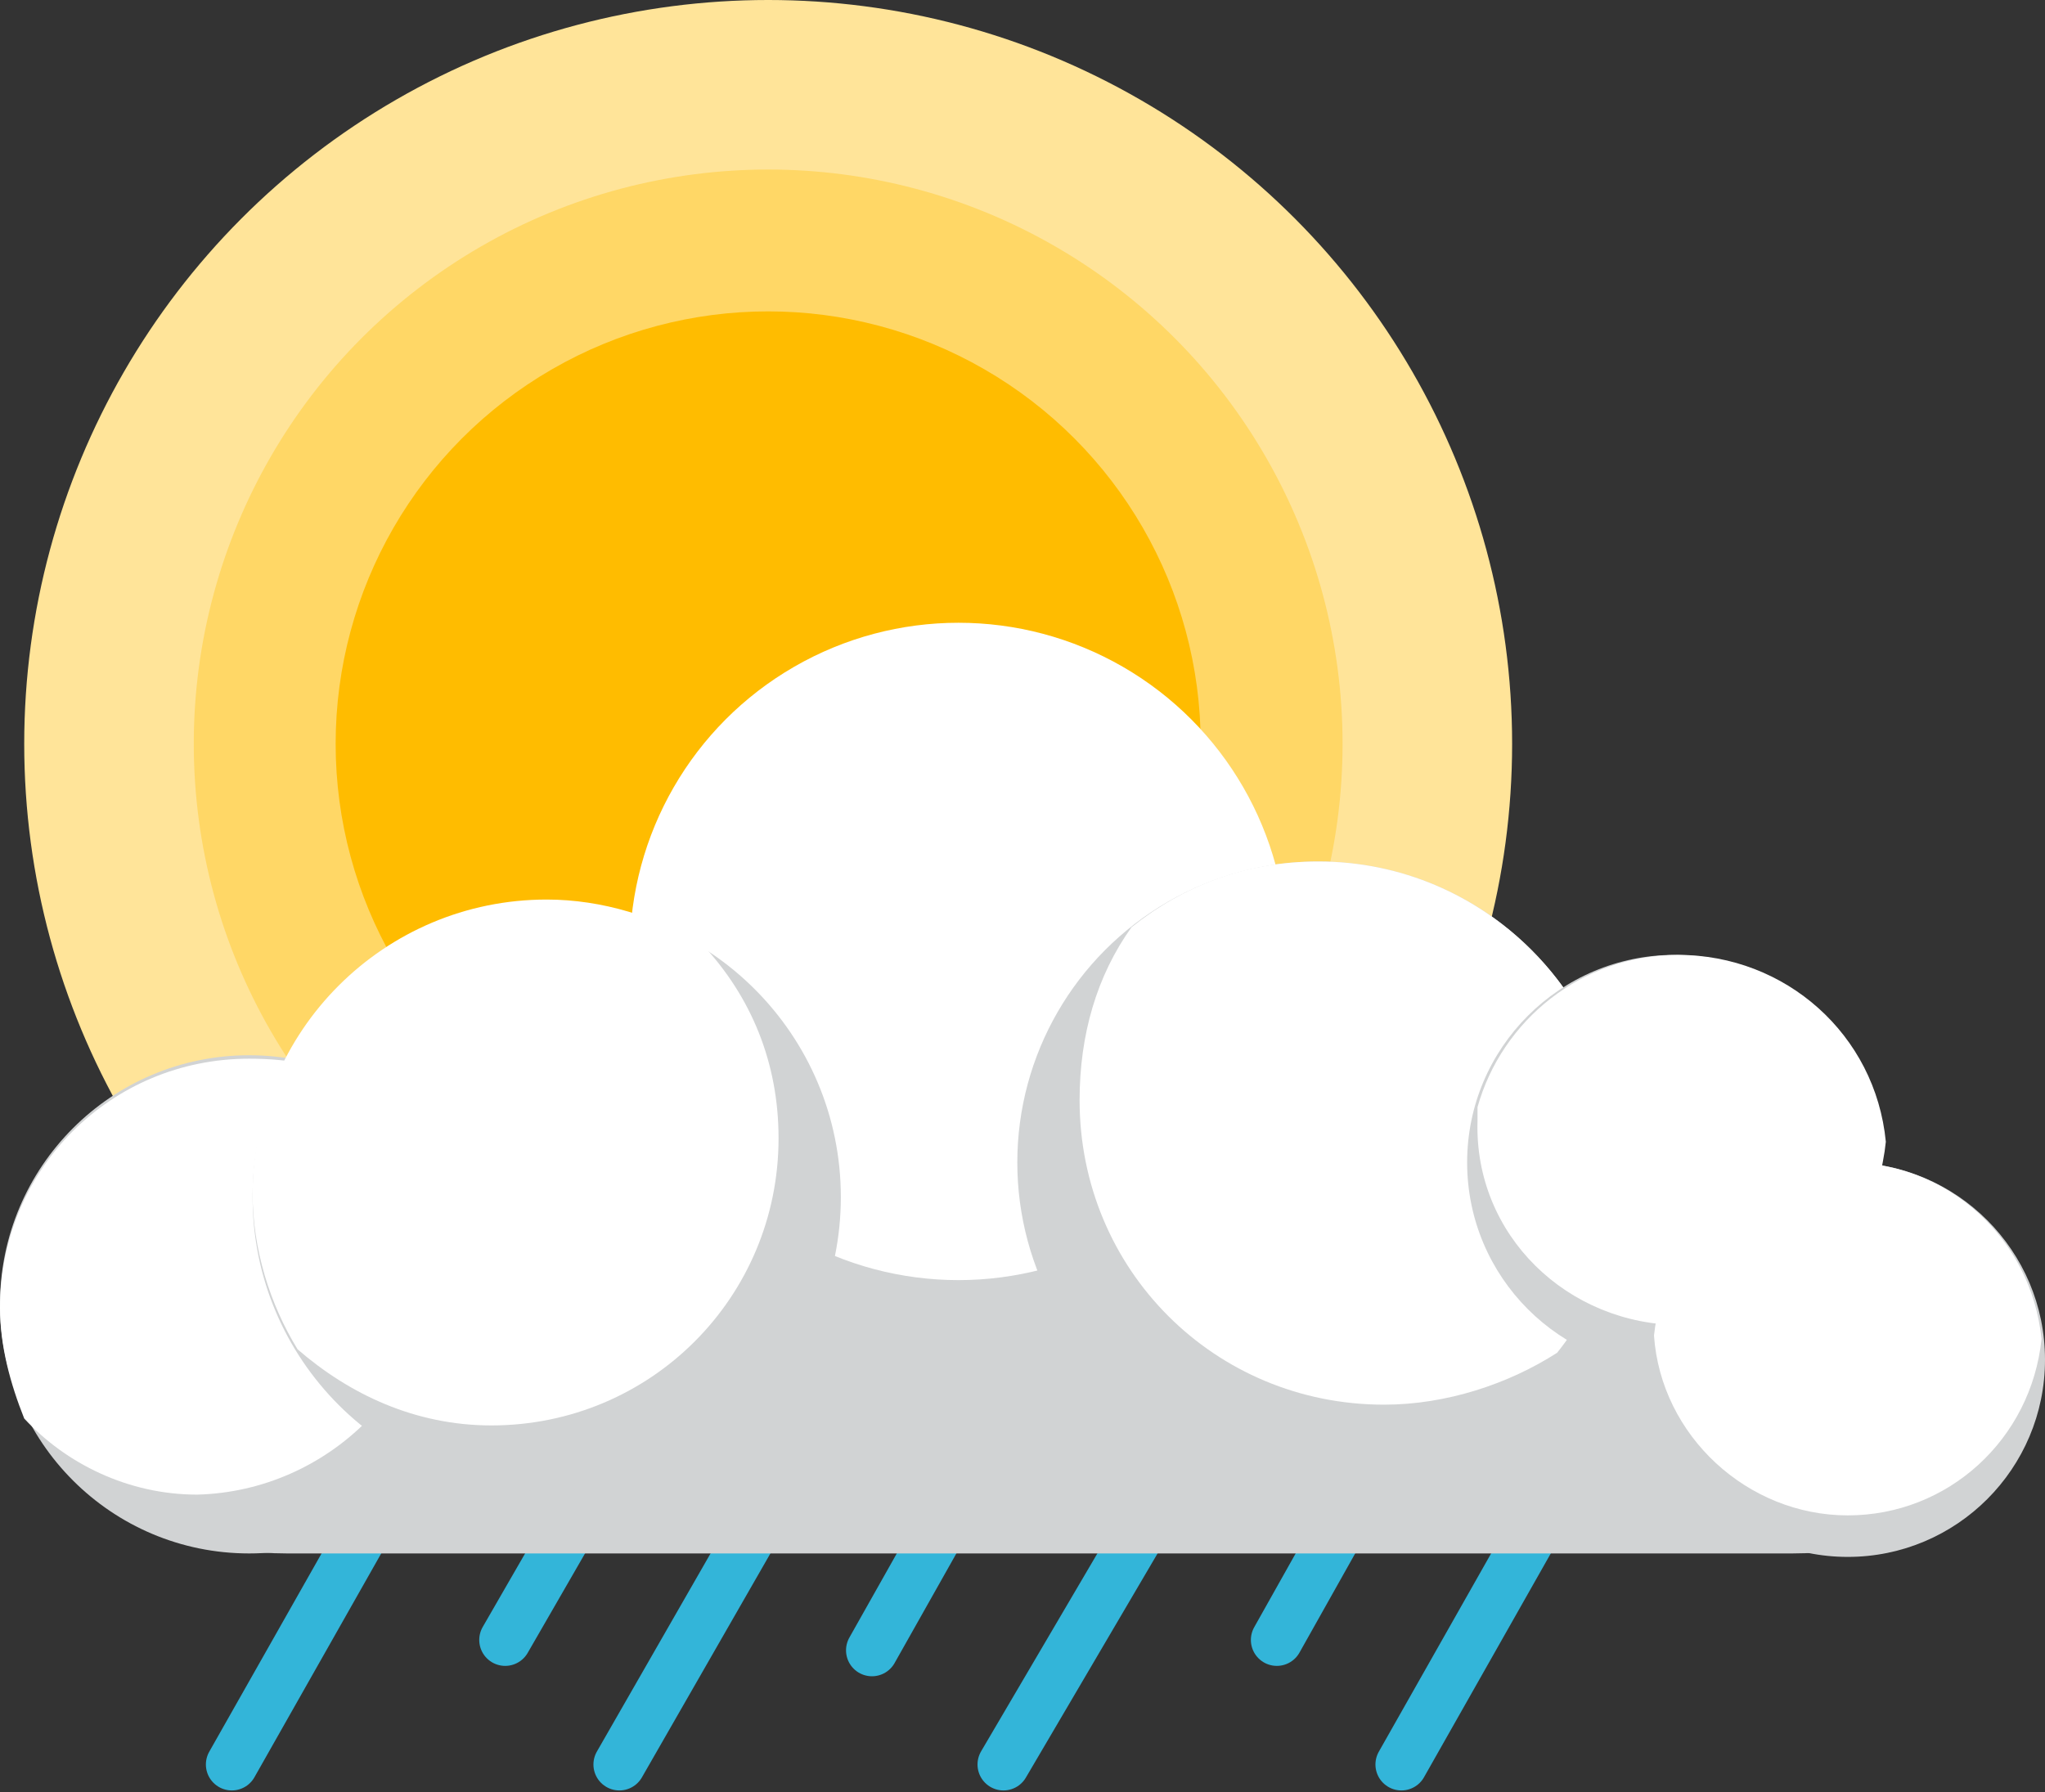 <?xml version="1.0" encoding="utf-8"?>
<!-- Generator: Adobe Illustrator 21.0.0, SVG Export Plug-In . SVG Version: 6.00 Build 0)  -->
<svg version="1.1" id="sunnyShowersIcon" xmlns="http://www.w3.org/2000/svg" xmlns:xlink="http://www.w3.org/1999/xlink" x="0px"
	 y="0px" viewBox="0 0 59.1 51.8" style="enable-background:new 0 0 59.1 51.8;" xml:space="preserve">
<rect x="0" y="0" width="59.1" height="51.8" fill="#333333" stroke="none"/>
<style type="text/css">
	.st0{fill:#33B5D9;}
	.st1{fill:#00A2CF;}
	.st2{fill:#FFE499;}
	.st3{fill:#FFD766;}
	.st4{fill:#FFBC00;}
	.st5{fill:none;stroke:#33B5D9;stroke-width:1.5;stroke-linecap:round;stroke-miterlimit:10;}
	.st6{fill:#D1D3D4;}
	.st7{fill:#FFFFFF;}
</style>
<g id="rain">
	<path class="st0" d="M15.8,40.6c-0.1,0.4-0.3,2.7-0.7,3.4c-0.1,0.2-0.2,0.3-0.3,0.5c-0.3,0.2-0.7,0.2-0.9,0.1
		c-0.5-0.3-0.5-1.1-0.1-1.9C14,42.1,15.1,41.1,15.8,40.6z"/>
	<path class="st0" d="M20,39.4c-0.1,0.6-0.4,3.5-1,4.4c-0.1,0.2-0.3,0.4-0.5,0.6c-0.4,0.2-0.9,0.3-1.2,0.1c-0.7-0.4-0.7-1.5-0.1-2.5
		C17.6,41.2,19.1,40,20,39.4z"/>
	<path class="st0" d="M44.3,39.6c-0.1,0.5-0.4,3.3-0.9,4.2c-0.1,0.2-0.3,0.4-0.4,0.6c-0.4,0.2-0.8,0.3-1.2,0.1
		c-0.6-0.4-0.7-1.4-0.1-2.4C42,41.4,43.5,40.2,44.3,39.6z"/>
	<path class="st1" d="M26.4,43.4c-0.6,1-1.6,1.5-2.2,1.1c-0.7-0.4-0.7-1.5-0.1-2.5s3.3-3,3.3-3S27,42.4,26.4,43.4z"/>
	<path class="st0" d="M36.4,40.3c-0.1,0.5-0.4,2.9-0.8,3.7c-0.1,0.2-0.2,0.4-0.4,0.5c-0.4,0.2-0.7,0.2-1,0.1
		c-0.5-0.3-0.6-1.2-0.1-2.1C34.4,41.9,35.7,40.8,36.4,40.3z"/>
	<path class="st0" d="M33.7,40.3c-0.1,0.5-0.4,2.9-0.8,3.7c-0.1,0.2-0.2,0.4-0.4,0.5c-0.4,0.2-0.7,0.2-1,0.1
		c-0.5-0.3-0.6-1.2-0.1-2.1C31.8,41.9,33,40.9,33.7,40.3z"/>
	<path class="st0" d="M26.9,40.2c-0.1,0.5-0.4,3-0.8,3.8c-0.1,0.2-0.2,0.4-0.4,0.5c-0.4,0.2-0.7,0.2-1,0.1c-0.6-0.3-0.6-1.3-0.1-2.2
		C24.8,41.8,26.1,40.7,26.9,40.2z"/>
</g>
<g id="sun">
	<g id="outerRepeat">
		<circle id="outer" class="st2" cx="22.2" cy="21.5" r="21.5"/>
	</g>
	<g id="middleRepeat">
		<circle id="middle" class="st3" cx="22.2" cy="21.5" r="16.6"/>
	</g>
	<circle id="inner" class="st4" cx="22.2" cy="21.5" r="12.5"/>
</g>
<g id="dashedLines">
	<line class="st5" x1="14.8" y1="36.7" x2="6.7" y2="51"/>
	<line class="st5" x1="27.4" y1="25.2" x2="14.6" y2="47.4"/>
	<line class="st5" x1="28.4" y1="32.7" x2="17.9" y2="51"/>
	<line class="st5" x1="31.4" y1="36.7" x2="25.2" y2="47.7"/>
	<line class="st5" x1="38.4" y1="35" x2="29" y2="51"/>
	<line class="st5" x1="46.9" y1="29.6" x2="36.9" y2="47.4"/>
	<line class="st5" x1="48.6" y1="36.7" x2="40.5" y2="51"/>
</g>
<g id="cloud">
	<path class="st6" d="M59,39.7c0,2.9-3.2,5.2-7.2,5.2H8.3c-4,0-7.2-2.3-7.2-5.2l0,0c0-2.9,3.2-5.2,7.2-5.2h43.5
		C55.8,34.6,59,36.9,59,39.7L59,39.7z"/>
	<circle class="st7" cx="27.7" cy="27.5" r="9.5"/>
	<circle class="st6" cx="38.1" cy="33.6" r="8.7"/>
	<path class="st7" d="M38.1,24.9c-2.1,0-3.9,0.7-5.4,1.9c-1,1.4-1.5,3.1-1.5,5c0,4.9,3.9,8.8,8.8,8.8c1.8,0,3.6-0.6,5-1.5
		c1.2-1.5,1.9-3.4,1.9-5.4C46.8,28.8,42.9,24.9,38.1,24.9z"/>
	<circle class="st6" cx="53.4" cy="39.3" r="5.7"/>
	<circle class="st6" cx="7.2" cy="37.7" r="7.2"/>
	<path class="st7" d="M12.6,36.3c0-2-0.8-3.7-2.2-5c-1-0.5-2-0.7-3.2-0.7c-4,0-7.2,3.2-7.2,7.2C0,38.9,0.3,40,0.7,41
		c1.2,1.3,3,2.2,5,2.2C9.5,43.1,12.6,40,12.6,36.3z"/>
	<circle class="st6" cx="15.8" cy="34.6" r="8.5"/>
	<path class="st7" d="M15.8,26c-4.7,0-8.5,3.8-8.5,8.5c0,1.6,0.5,3.2,1.3,4.5c1.5,1.3,3.4,2.2,5.6,2.2c4.6,0,8.3-3.7,8.3-8.3
		c0-2.2-0.8-4.1-2.2-5.6C19,26.5,17.4,26,15.8,26z"/>
	<circle class="st6" cx="48.4" cy="33.6" r="6"/>
	<path class="st7" d="M48.6,38.3c3.1,0,5.6-2.3,5.9-5.3c-0.3-3.1-2.9-5.4-6-5.4c-2.8,0-5.1,1.9-5.8,4.4c0,0.1,0,0.3,0,0.4
		C42.6,35.7,45.3,38.3,48.6,38.3z"/>
	<path class="st7" d="M53.4,33.6c-2.9,0-5.3,2.2-5.6,5c0.2,2.9,2.7,5.2,5.6,5.2s5.3-2.2,5.6-5.1C58.7,35.8,56.3,33.6,53.4,33.6z"/>
</g>
</svg>
